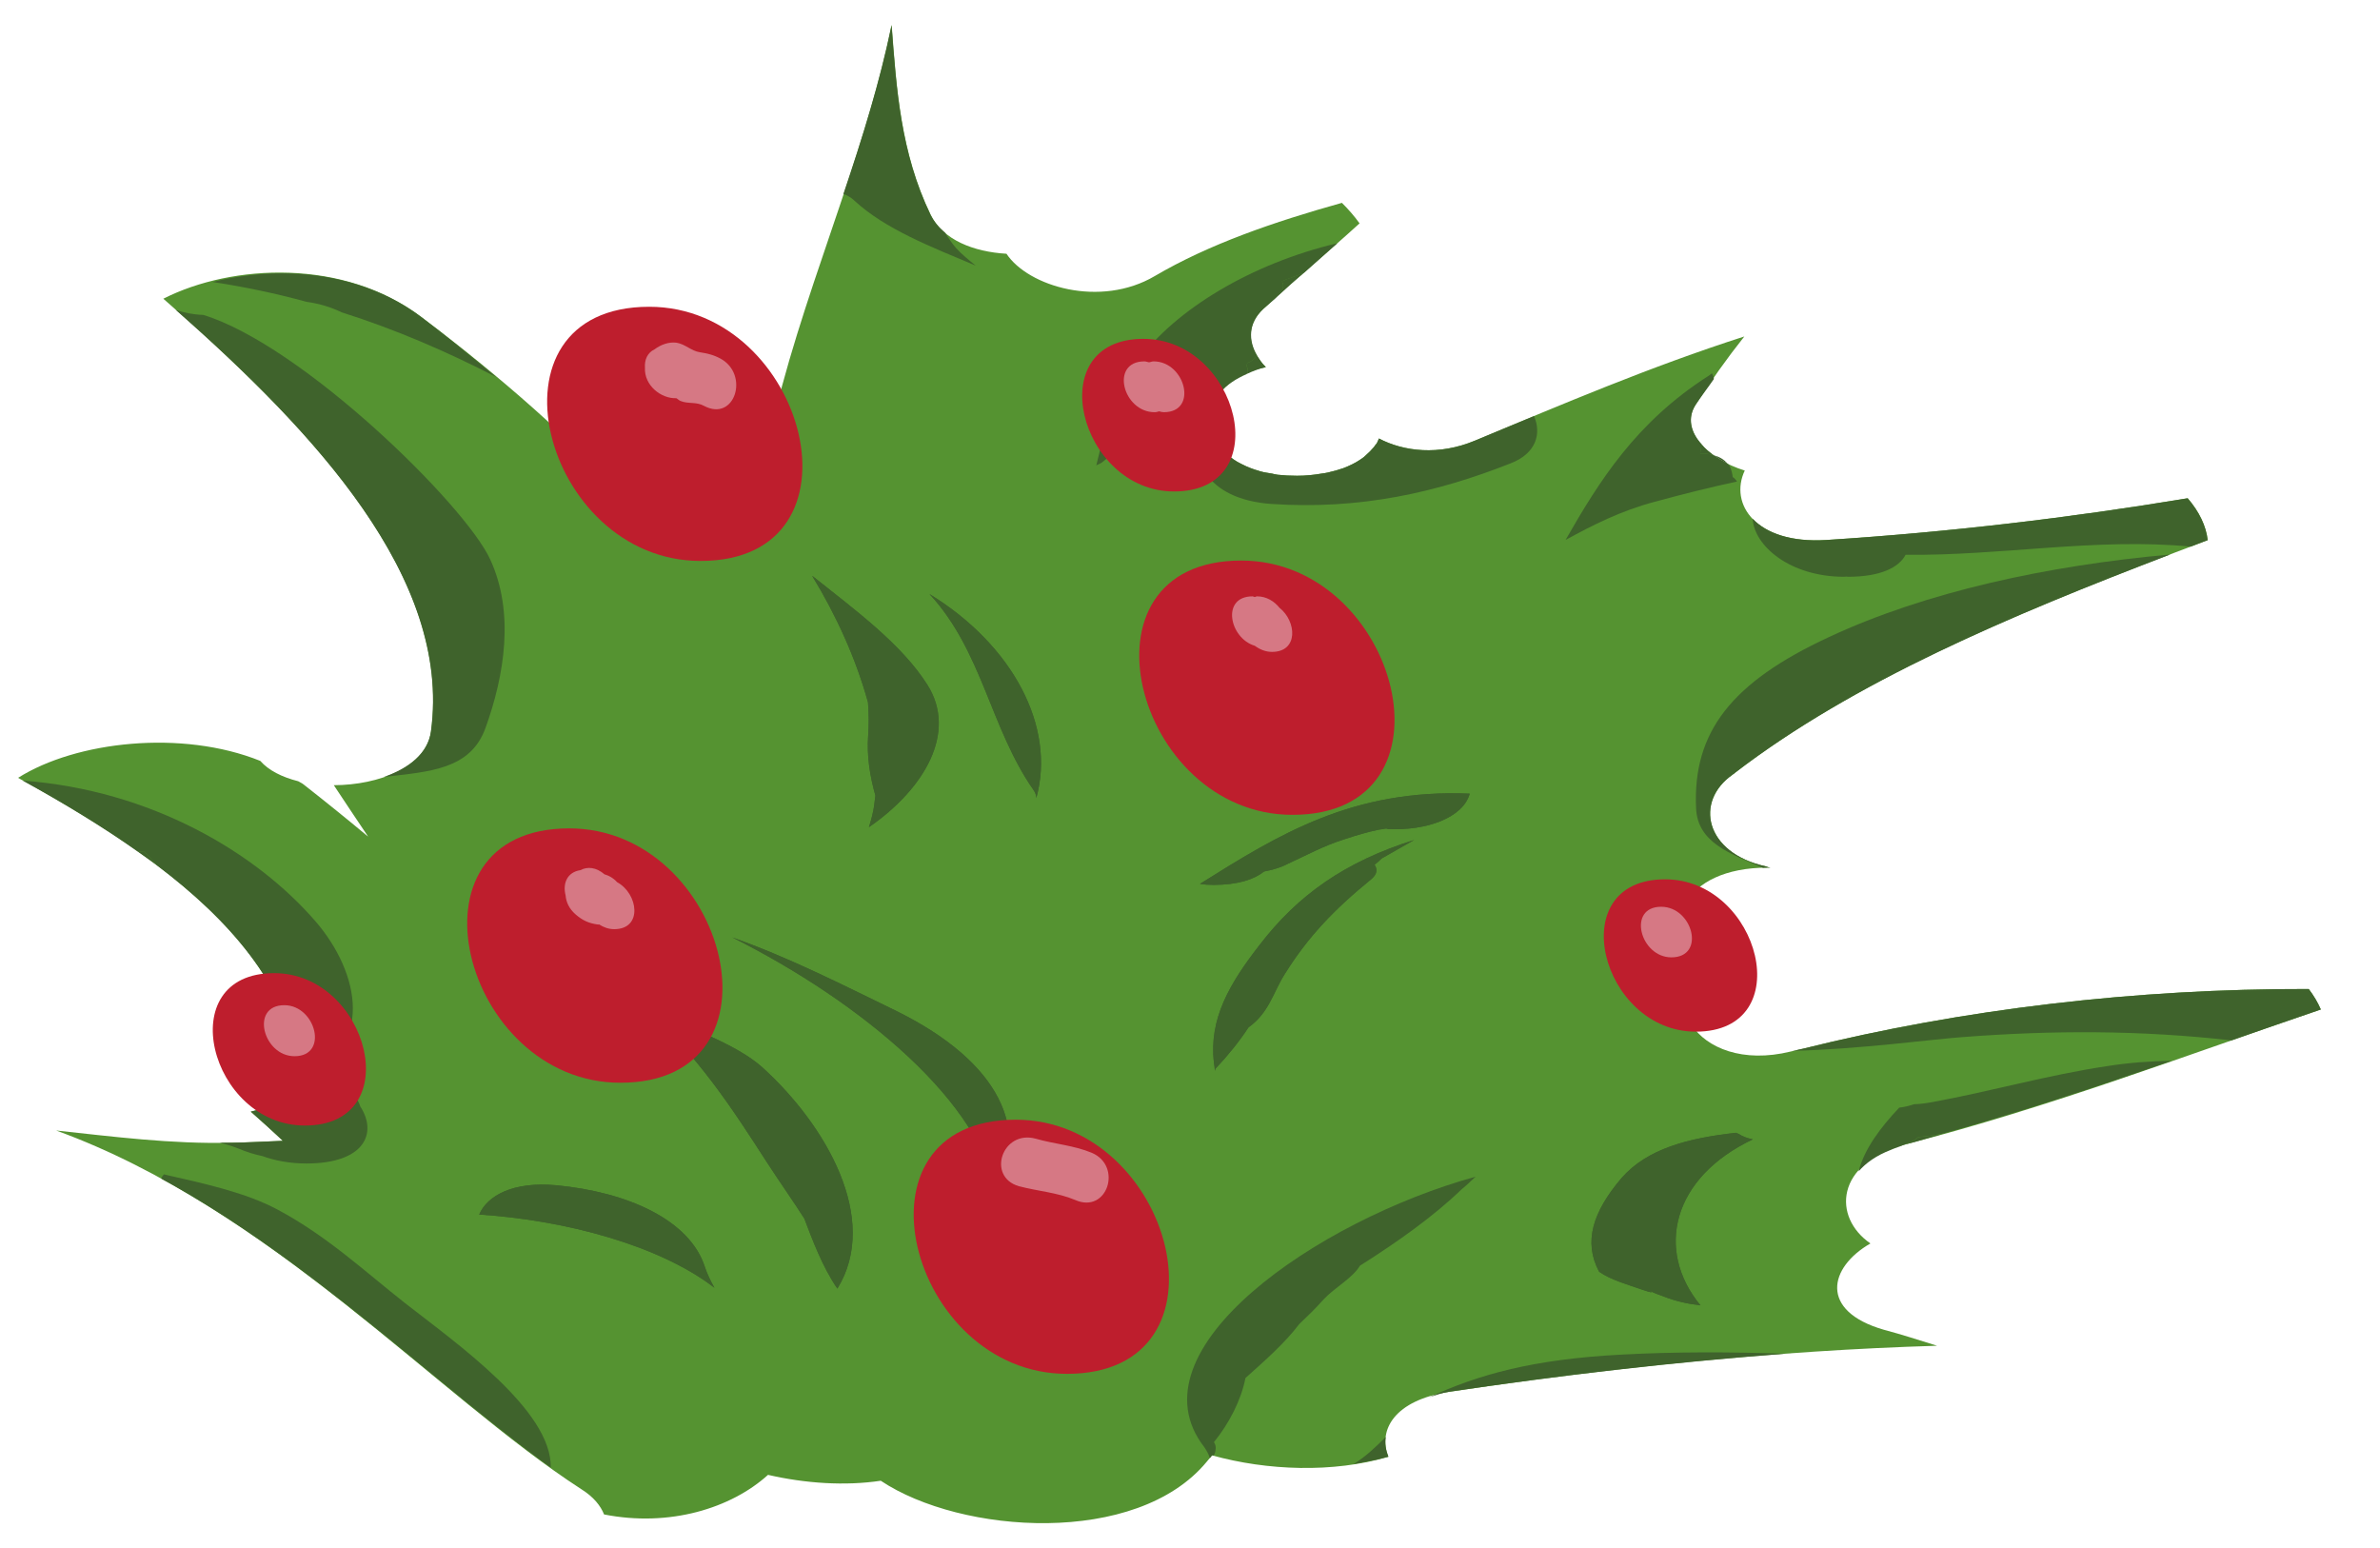 <?xml version="1.0" encoding="utf-8"?>
<!-- Generator: Adobe Illustrator 16.0.0, SVG Export Plug-In . SVG Version: 6.00 Build 0)  -->
<!DOCTYPE svg PUBLIC "-//W3C//DTD SVG 1.1//EN" "http://www.w3.org/Graphics/SVG/1.1/DTD/svg11.dtd">
<svg version="1.1" id="Layer_1" xmlns="http://www.w3.org/2000/svg" xmlns:xlink="http://www.w3.org/1999/xlink" x="0px" y="0px"
	 width="61.494px" height="40px" viewBox="0 0 61.494 40" enable-background="new 0 0 61.494 40" xml:space="preserve">
<g>
	<g>
		<path fill="#559331" d="M48.328,32.127c-0.982-0.674-0.915-2.078,0.902-2.559c3.735-0.965,7.188-2.279,10.735-3.486
			c-0.079-0.184-0.187-0.363-0.313-0.529c-4.463-0.01-8.939,0.516-13.078,1.545c-0.103,0.018-0.193,0.049-0.305,0.07
			c-1.246,0.307-2.174-0.098-2.557-0.68c-0.425-0.527-0.371-1.209,0.219-1.68c-1.048-0.828-0.476-2.391,1.741-2.391
			c0.029,0,0.045,0.002,0.074,0.002c-0.041-0.008-0.082-0.018-0.122-0.035c-1.574-0.346-1.853-1.68-0.851-2.374
			c0.003-0.007,0.004-0.01,0.019-0.01c0-0.005,0.007-0.005,0.012-0.01c0.004-0.008,0.008-0.01,0.013-0.015
			c3.319-2.552,7.746-4.331,12.227-6.02c-0.041-0.365-0.219-0.736-0.517-1.082c-3.059,0.508-6.166,0.875-9.333,1.078
			c-1.826,0.115-2.523-0.927-2.113-1.794c-0.955-0.29-1.699-1.042-1.27-1.701c0.392-0.608,0.808-1.195,1.259-1.763
			c-2.425,0.779-4.697,1.748-6.959,2.691c-0.933,0.391-1.841,0.283-2.483-0.055c-0.015,0.046-0.035,0.086-0.055,0.126
			c-0.026,0.033-0.053,0.059-0.068,0.089c-0.067,0.081-0.143,0.158-0.227,0.23c-0.023,0.018-0.036,0.037-0.063,0.053
			c-0.111,0.082-0.236,0.155-0.386,0.219c-0.037,0.016-0.079,0.031-0.119,0.049c-0.118,0.042-0.258,0.082-0.4,0.113
			c-0.052,0.009-0.097,0.022-0.16,0.027c-0.194,0.034-0.406,0.057-0.636,0.057c-0.184,0-0.346-0.009-0.501-0.026
			c-0.058-0.01-0.102-0.018-0.146-0.03c-0.106-0.018-0.2-0.029-0.302-0.058c-0.047-0.018-0.089-0.027-0.145-0.045
			c-0.08-0.03-0.16-0.055-0.23-0.09c-0.045-0.019-0.084-0.039-0.125-0.061c-0.067-0.033-0.135-0.07-0.186-0.108
			c-0.037-0.024-0.073-0.054-0.11-0.08c-0.047-0.038-0.087-0.078-0.14-0.123c-0.022-0.029-0.056-0.063-0.087-0.098
			c-0.033-0.04-0.063-0.081-0.084-0.121c-0.029-0.039-0.055-0.078-0.072-0.123c-0.02-0.03-0.032-0.067-0.045-0.104
			c-0.021-0.051-0.037-0.096-0.05-0.149c-0.008-0.02-0.008-0.039-0.009-0.059c-0.102-0.635,0.37-1.305,1.426-1.533
			c-0.455-0.451-0.559-1.047-0.067-1.504c0.803-0.745,1.668-1.462,2.487-2.209c-0.135-0.188-0.288-0.363-0.456-0.53
			c-1.758,0.491-3.434,1.068-4.833,1.89c-1.408,0.831-3.271,0.273-3.834-0.575c-0.847-0.049-1.644-0.357-1.96-1.011
			c-0.774-1.606-0.881-3.25-1.006-4.9c-0.736,3.593-2.388,7.074-3.16,10.673c-0.247,1.157-2.215,1.588-3.52,1.273
			c-0.033,0.131-0.066,0.265-0.081,0.412c-1.515-1.662-3.313-3.246-5.395-4.816C8.882,6.678,6.008,6.812,4.22,7.718
			c3.678,3.209,7.473,7.098,6.918,11.178c-0.122,0.919-1.348,1.388-2.513,1.391c0.297,0.446,0.586,0.885,0.887,1.329
			c-0.543-0.453-1.099-0.902-1.669-1.349c-0.041-0.035-0.097-0.055-0.137-0.082c-0.416-0.105-0.765-0.279-0.981-0.526
			c-2.024-0.814-4.759-0.509-6.258,0.438c3.59,1.968,6.689,4.212,7.247,7.318c0.127,0.703-0.447,1.129-1.234,1.307
			c0.279,0.246,0.559,0.5,0.831,0.754c-0.438,0.016-0.884,0.043-1.322,0.049c-1.572,0.037-3.063-0.158-4.538-0.316
			c5.539,2.01,9.843,6.855,13.564,9.264c0.325,0.203,0.502,0.43,0.593,0.656c1.695,0.334,3.285-0.162,4.236-1.023
			c0.962,0.221,1.988,0.291,2.913,0.152c2.076,1.385,6.609,1.699,8.42-0.488c0.045-0.053,0.095-0.113,0.14-0.168
			c1.423,0.396,3.126,0.459,4.556,0.037c-0.276-0.695,0.159-1.461,1.573-1.678c4.159-0.621,8.374-1.064,12.604-1.191
			c-0.454-0.141-0.907-0.289-1.378-0.414C46.996,33.872,47.254,32.743,48.328,32.127z"/>
		<g>
			<path fill="#3F632C" d="M44.627,11.971c-0.079-0.097-0.2-0.169-0.344-0.208C44.389,11.838,44.507,11.91,44.627,11.971z"/>
			<path fill="#3F632C" d="M32.229,9.377C32.22,9.4,32.216,9.43,32.208,9.453c0.036,0.06,0.037,0.133,0.008,0.208
				c0.151-0.069,0.302-0.134,0.489-0.175c-0.102-0.093-0.157-0.198-0.224-0.298C32.416,9.269,32.337,9.34,32.229,9.377z"/>
			<path fill="#3F632C" d="M44.282,11.763c-0.119-0.084-0.229-0.177-0.314-0.282c-0.021,0.083-0.022,0.158-0.042,0.234
				C44.045,11.708,44.167,11.728,44.282,11.763z"/>
			<path fill="#3F632C" d="M33.123,7.266c0.038,0.078,0.044,0.16-0.007,0.239c-0.054,0.064-0.102,0.13-0.15,0.191
				c0.238-0.223,0.474-0.436,0.727-0.648c-0.15,0.06-0.304,0.115-0.464,0.171C33.193,7.237,33.158,7.255,33.123,7.266z"/>
			<path fill="#3F632C" d="M49.564,29.383c-0.04,0.033-0.081,0.07-0.152,0.102c-0.221,0.102-0.371,0.15-0.531,0.213
				c-0.004,0.004-0.007,0.008-0.022,0.012c0.13-0.049,0.23-0.104,0.372-0.141c0.328-0.08,0.636-0.186,0.947-0.268
				c-0.188,0.029-0.38,0.059-0.57,0.074C49.596,29.375,49.576,29.377,49.564,29.383z"/>
			<path fill="#3F632C" d="M19.704,27.583c-0.712-0.641-1.998-1.055-3.078-1.549c1.381,1.191,2.308,2.631,3.182,3.986
				c0.339,0.523,0.67,0.988,0.974,1.465c0.204,0.535,0.463,1.242,0.854,1.809C22.747,31.493,21.338,29.067,19.704,27.583z"/>
			<path fill="#3F632C" d="M22.427,18.146c0.021,0.283,0.026,0.568,0.004,0.866c-0.036,0.514,0.042,1.029,0.187,1.543
				c-0.021,0.178-0.038,0.348-0.083,0.518c-0.027,0.105-0.053,0.205-0.084,0.299c1.434-0.99,2.291-2.447,1.51-3.68
				c-0.669-1.054-1.856-1.923-2.969-2.81c0.002,0.002,0,0.01,0.002,0.013C21.604,15.894,22.112,17.008,22.427,18.146z"/>
			<path fill="#3F632C" d="M36.538,21.702c-1.783,0.561-3,1.42-3.987,2.705c-0.78,1-1.317,1.916-1.186,3.045
				c0.012,0.076,0.021,0.146,0.025,0.217c0.002-0.023,0.01-0.039,0.022-0.064c0.323-0.342,0.605-0.693,0.847-1.061
				c0.53-0.379,0.63-0.887,0.929-1.365c0.59-0.951,1.265-1.668,2.25-2.469c0.15-0.131,0.154-0.254,0.078-0.367
				c0.065-0.049,0.129-0.109,0.182-0.162C35.97,22.024,36.259,21.86,36.538,21.702z"/>
			<path fill="#3F632C" d="M35.873,37.637c-0.068-0.172-0.096-0.34-0.068-0.51c-0.251,0.252-0.52,0.51-0.83,0.699
				C35.278,37.768,35.58,37.721,35.873,37.637z"/>
			<path fill="#3F632C" d="M3.572,22.012c0.153,0.109,0.315,0.221,0.466,0.334c-0.096-0.119-0.204-0.238-0.315-0.355
				C3.678,22,3.625,22.006,3.572,22.012z"/>
			<path fill="#3F632C" d="M54.446,27.545c-1.554,0.232-2.994,0.652-4.531,0.932c-0.161,0.029-0.31,0.049-0.46,0.053
				c-0.003,0-0.005,0-0.007,0.002c-0.113,0.037-0.234,0.07-0.376,0.086c-0.485,0.512-0.9,1.066-1.05,1.646
				c0.189-0.217,0.457-0.41,0.834-0.555c0.017-0.004,0.02-0.008,0.021-0.012c0.16-0.059,0.311-0.111,0.531-0.213
				c0.071-0.031,0.114-0.068,0.152-0.102c0.012-0.006,0.031-0.008,0.043-0.008c0.189-0.016,0.382-0.045,0.57-0.078
				c2.036-0.564,3.997-1.217,5.94-1.889C55.563,27.417,55.004,27.456,54.446,27.545z"/>
			<path fill="#3F632C" d="M41.898,34.999c-2.307,0.119-3.711,0.523-4.964,1.098c0.156-0.049,0.315-0.105,0.509-0.139
				c2.888-0.426,5.778-0.762,8.689-0.982C44.729,34.93,43.32,34.922,41.898,34.999z"/>
			<path fill="#3F632C" d="M47.252,16.462c-2.517,1.169-3.519,2.454-3.429,4.423c0.041,0.885,0.871,1.168,1.731,1.537
				c0.04-0.002,0.076-0.006,0.118-0.006c0.027,0,0.045,0.002,0.072,0.002l0,0c-0.041-0.008-0.081-0.016-0.121-0.035
				c-1.574-0.344-1.852-1.682-0.851-2.372c0.002-0.007,0.004-0.01,0.02-0.013c0-0.002,0.007-0.005,0.011-0.007
				c0.004-0.008,0.007-0.013,0.012-0.015c3.084-2.367,7.121-4.065,11.256-5.649C52.904,14.612,49.76,15.29,47.252,16.462z"/>
			<path fill="#3F632C" d="M31.117,37.391c0.067,0.1,0.115,0.184,0.143,0.285c0.018-0.027,0.04-0.057,0.058-0.076
				c0.012,0.004,0.027,0.006,0.035,0.008c0.034-0.039,0.053-0.1,0.053-0.145c0.018-0.07-0.002-0.143-0.04-0.203
				c0.398-0.492,0.701-1.084,0.814-1.656c0.488-0.438,1.017-0.9,1.389-1.393c0.208-0.199,0.432-0.412,0.627-0.635
				c0.288-0.311,0.744-0.545,0.943-0.875c0.974-0.615,1.907-1.279,2.626-1.973l0,0c0.131-0.105,0.245-0.217,0.36-0.326
				C34.041,31.53,29.164,34.881,31.117,37.391z"/>
			<path fill="#3F632C" d="M36.538,21.702c-1.783,0.561-3,1.42-3.987,2.705c-0.78,1-1.317,1.916-1.186,3.045
				c0.012,0.076,0.021,0.146,0.025,0.217c0.002-0.023,0.01-0.039,0.022-0.064c0.323-0.342,0.605-0.693,0.847-1.061
				c0.53-0.379,0.63-0.887,0.929-1.365c0.59-0.951,1.265-1.668,2.25-2.469c0.15-0.131,0.154-0.254,0.078-0.367
				c0.065-0.049,0.129-0.109,0.182-0.162C35.97,22.024,36.259,21.86,36.538,21.702z"/>
			<path fill="#3F632C" d="M42.756,12.964c0.695-0.189,1.407-0.369,2.125-0.523c-0.034-0.039-0.048-0.079-0.111-0.115
				c-0.01-0.092-0.034-0.184-0.071-0.264c-0.012-0.035-0.044-0.059-0.071-0.09c-0.12-0.062-0.235-0.133-0.344-0.208
				c-0.114-0.035-0.237-0.058-0.356-0.048c0.019-0.076,0.02-0.151,0.043-0.234c-0.287-0.31-0.38-0.68-0.159-1.024
				c0.151-0.229,0.315-0.438,0.471-0.665c0-0.054-0.031-0.096-0.049-0.148c-0.036,0.023-0.063,0.053-0.104,0.075
				c-1.855,1.191-2.804,2.698-3.679,4.23C41.147,13.571,41.863,13.202,42.756,12.964z"/>
			<path fill="#3F632C" d="M29.404,9.322c-0.603,0.828-0.856,1.771-1.082,2.718c0.002-0.012,0.008-0.015,0.01-0.02
				c0.065-0.029,0.123-0.053,0.169-0.094c0.359-0.304,0.788-0.64,1.106-0.999c0.044-0.042,0.085-0.092,0.135-0.134
				c0.741-0.283,1.673-0.659,1.68-0.657c0.04,0.002,0.079,0,0.116-0.001c0.154-0.189,0.386-0.344,0.679-0.473
				c0.03-0.075,0.027-0.146-0.008-0.208c0.008-0.022,0.013-0.053,0.021-0.075c0.108-0.038,0.188-0.109,0.253-0.19
				c-0.235-0.396-0.23-0.843,0.156-1.205c0.107-0.096,0.22-0.191,0.327-0.286c0.049-0.061,0.098-0.127,0.151-0.191
				c0.052-0.079,0.045-0.162,0.008-0.239c0.036-0.011,0.068-0.029,0.104-0.046c0.16-0.056,0.313-0.111,0.464-0.171
				c0.294-0.259,0.569-0.51,0.861-0.767C32.338,6.808,30.368,7.995,29.404,9.322z"/>
			<path fill="#3F632C" d="M11.134,18.896c-0.075,0.569-0.572,0.955-1.213,1.177c1.185-0.137,2.234-0.19,2.623-1.264
				c0.492-1.363,0.756-2.988,0.119-4.361c-0.648-1.404-4.845-5.522-7.408-6.311c-0.271-0.01-0.513-0.059-0.715-0.133
				C8.108,11.158,11.671,14.935,11.134,18.896z"/>
			<path fill="#3F632C" d="M7.688,27.885c2.067-0.756,1.586-2.779,0.473-4.07c-1.538-1.785-4.254-3.401-7.571-3.646
				c1.059,0.585,2.07,1.197,2.982,1.843C3.625,22.006,3.678,22,3.723,21.991c0.111,0.117,0.219,0.236,0.315,0.355
				c1.909,1.438,3.315,3.082,3.676,5.068C7.746,27.59,7.731,27.745,7.688,27.885z"/>
			<path fill="#3F632C" d="M19.704,27.583c-0.712-0.641-1.998-1.055-3.078-1.549c1.381,1.191,2.308,2.631,3.182,3.986
				c0.339,0.523,0.67,0.988,0.974,1.465c0.204,0.535,0.463,1.242,0.854,1.809C22.747,31.493,21.338,29.067,19.704,27.583z"/>
			<path fill="#3F632C" d="M22.427,18.146c0.021,0.283,0.026,0.568,0.004,0.866c-0.036,0.514,0.042,1.029,0.187,1.543
				c-0.021,0.178-0.038,0.348-0.083,0.518c-0.027,0.105-0.053,0.205-0.084,0.299c1.434-0.99,2.291-2.447,1.51-3.68
				c-0.669-1.054-1.856-1.923-2.969-2.81c0.002,0.002,0,0.01,0.002,0.013C21.604,15.894,22.112,17.008,22.427,18.146z"/>
			<path fill="#3F632C" d="M10.467,33.67c-1.042-0.82-2.016-1.734-3.292-2.416c-0.826-0.443-1.896-0.674-2.942-0.912
				c-0.021,0.037-0.06,0.061-0.062,0.113c3.911,2.139,7.164,5.389,10.059,7.461C14.264,36.442,11.773,34.69,10.467,33.67z"/>
		</g>
		<g>
			<path fill="#3F632C" d="M25.718,30.877c0.924-1.689,0.111-3.428-2.536-4.746c-1.504-0.732-2.81-1.396-4.263-1.912
				C22.278,25.901,25.423,28.54,25.718,30.877z"/>
			<path fill="#3F632C" d="M18.459,33.272c-0.096-0.172-0.188-0.355-0.248-0.543c-0.391-1.205-1.98-1.928-3.832-2.105
				c-1.128-0.105-1.79,0.27-1.998,0.756C14.605,31.524,17.041,32.176,18.459,33.272z"/>
			<path fill="#3F632C" d="M44.916,29.293c-0.011-0.008-0.039-0.008-0.062-0.025c-1.229,0.137-2.291,0.406-2.96,1.172
				c-0.731,0.861-0.993,1.641-0.576,2.418c0.302,0.213,0.764,0.34,1.136,0.471c0.226,0.076,0.271,0.082,0.151,0.012
				c0.123,0.063,0.261,0.117,0.395,0.162c0.292,0.113,0.607,0.186,0.936,0.223c-1.177-1.432-0.729-3.301,1.354-4.289
				C45.139,29.409,45.021,29.36,44.916,29.293z"/>
			<path fill="#3F632C" d="M31.005,22.836c0.115,0.02,0.228,0.027,0.348,0.027c0.634,0,1.055-0.143,1.308-0.346
				c0.208-0.039,0.429-0.1,0.627-0.205c0.455-0.209,0.922-0.463,1.427-0.621c0.336-0.111,0.603-0.191,0.914-0.256
				c0.019-0.002,0.096-0.01,0.186-0.029c0.022,0,0.032,0.014,0.044,0.014c1.002,0.049,1.944-0.293,2.116-0.914
				C34.95,20.377,33.042,21.559,31.005,22.836z"/>
			<path fill="#3F632C" d="M26.704,20.412c0.051,0.072,0.068,0.135,0.072,0.206c0.51-1.841-0.607-3.95-2.76-5.27
				C25.384,16.825,25.583,18.807,26.704,20.412z"/>
			<path fill="#3F632C" d="M7.92,7.798c0.351,0.05,0.643,0.144,0.904,0.27c1.406,0.446,2.74,1.024,3.989,1.67
				c-0.62-0.516-1.251-1.036-1.931-1.548C9.296,6.997,7.193,6.852,5.493,7.286C6.327,7.412,7.137,7.584,7.92,7.798z"/>
			<path fill="#3F632C" d="M22.076,5.184c0.799,0.738,1.978,1.193,3.134,1.679c-0.179-0.146-0.365-0.295-0.508-0.455
				c-0.116-0.132-0.198-0.263-0.286-0.397c-0.153-0.13-0.284-0.28-0.375-0.463c-0.774-1.605-0.881-3.25-1.006-4.898
				c-0.302,1.469-0.755,2.915-1.243,4.361C21.9,5.05,21.997,5.107,22.076,5.184z"/>
			<path fill="#3F632C" d="M32.853,13.021c2.286,0.153,4.269-0.295,6.174-1.048c0.674-0.258,0.803-0.778,0.609-1.222
				c-0.505,0.21-1.024,0.422-1.525,0.633c-0.935,0.391-1.841,0.283-2.483-0.055c-0.016,0.046-0.036,0.086-0.056,0.126
				c-0.026,0.033-0.053,0.059-0.067,0.089c-0.068,0.081-0.144,0.158-0.227,0.23c-0.023,0.018-0.036,0.037-0.063,0.053
				c-0.111,0.082-0.237,0.155-0.385,0.219c-0.038,0.016-0.079,0.031-0.119,0.049c-0.119,0.042-0.258,0.082-0.4,0.113
				c-0.053,0.009-0.098,0.022-0.16,0.027c-0.195,0.034-0.407,0.057-0.638,0.057c-0.183,0-0.346-0.009-0.501-0.026
				c-0.058-0.01-0.101-0.018-0.146-0.03c-0.104-0.018-0.2-0.029-0.3-0.058c-0.047-0.018-0.091-0.027-0.146-0.045
				c-0.08-0.03-0.159-0.055-0.23-0.09c-0.044-0.019-0.083-0.039-0.125-0.061c-0.068-0.033-0.135-0.07-0.186-0.108
				c-0.038-0.024-0.073-0.054-0.109-0.08c-0.048-0.038-0.089-0.078-0.14-0.123c-0.023-0.029-0.057-0.063-0.087-0.098
				c-0.035-0.04-0.065-0.081-0.085-0.121c-0.029-0.039-0.055-0.078-0.072-0.123c-0.021-0.03-0.031-0.067-0.046-0.104
				c-0.02-0.051-0.037-0.096-0.049-0.149v-0.001C30.632,11.761,31.145,12.906,32.853,13.021z"/>
			<path fill="#3F632C" d="M47.647,14.902c0.024,0,0.035-0.002,0.059-0.005c0.012,0.002,0.034,0.005,0.047,0.005
				c0.83,0,1.31-0.237,1.484-0.568c2.452,0.029,4.936-0.446,7.365-0.211c0.146-0.055,0.291-0.112,0.438-0.167
				c-0.041-0.365-0.219-0.736-0.517-1.082c-3.059,0.508-6.166,0.875-9.333,1.078c-0.923,0.059-1.56-0.184-1.905-0.55
				C45.32,14.096,46.243,14.902,47.647,14.902z"/>
			<path fill="#3F632C" d="M50.663,26.799c2.391-0.186,4.657-0.182,6.992,0.082c0.766-0.268,1.544-0.537,2.311-0.799
				c-0.079-0.184-0.187-0.363-0.313-0.529c-4.463-0.01-8.939,0.516-13.078,1.545c-0.08,0.016-0.173,0.041-0.257,0.053
				C48.028,27.11,49.949,26.85,50.663,26.799z"/>
			<path fill="#3F632C" d="M44.916,29.293c-0.011-0.008-0.039-0.008-0.062-0.025c-1.229,0.137-2.291,0.406-2.96,1.172
				c-0.731,0.861-0.993,1.641-0.576,2.418c0.302,0.213,0.764,0.34,1.136,0.471c0.226,0.076,0.271,0.082,0.151,0.012
				c0.123,0.063,0.261,0.117,0.395,0.162c0.292,0.113,0.607,0.186,0.936,0.223c-1.177-1.432-0.729-3.301,1.354-4.289
				C45.139,29.409,45.021,29.36,44.916,29.293z"/>
			<path fill="#3F632C" d="M25.718,30.877c0.924-1.689,0.111-3.428-2.536-4.746c-1.504-0.732-2.81-1.396-4.263-1.912
				C22.278,25.901,25.423,28.54,25.718,30.877z"/>
			<path fill="#3F632C" d="M26.704,20.412c0.051,0.072,0.068,0.135,0.072,0.206c0.51-1.841-0.607-3.95-2.76-5.27
				C25.384,16.825,25.583,18.807,26.704,20.412z"/>
			<path fill="#3F632C" d="M31.005,22.836c0.115,0.02,0.228,0.027,0.348,0.027c0.634,0,1.055-0.143,1.308-0.346
				c0.208-0.039,0.429-0.1,0.627-0.205c0.455-0.209,0.922-0.463,1.427-0.621c0.336-0.111,0.603-0.191,0.914-0.256
				c0.019-0.002,0.096-0.01,0.186-0.029c0.022,0,0.032,0.014,0.044,0.014c1.002,0.049,1.944-0.293,2.116-0.914
				C34.95,20.377,33.042,21.559,31.005,22.836z"/>
			<path fill="#3F632C" d="M6.78,29.87c0.325,0.117,0.705,0.191,1.136,0.191c1.515,0,1.839-0.791,1.393-1.473
				c-0.104-0.322-0.409-0.643-0.862-0.84c-0.232-0.105-0.479-0.195-0.738-0.275c0.092,0.654-0.466,1.074-1.229,1.248
				c0.279,0.246,0.56,0.5,0.83,0.754c-0.438,0.016-0.883,0.043-1.322,0.049c-0.107,0.002-0.208-0.004-0.309,0
				c0.18,0.043,0.367,0.105,0.504,0.16C6.369,29.762,6.572,29.827,6.78,29.87z"/>
			<path fill="#3F632C" d="M18.459,33.272c-0.096-0.172-0.188-0.355-0.248-0.543c-0.391-1.205-1.98-1.928-3.832-2.105
				c-1.128-0.105-1.79,0.27-1.998,0.756C14.605,31.524,17.041,32.176,18.459,33.272z"/>
		</g>
	</g>
	<path fill="#BE1E2D" d="M32.071,14.483c-4.45,0-2.76,6.57,1.322,6.57C37.851,21.053,36.151,14.483,32.071,14.483z"/>
	<path fill="#BE1E2D" d="M14.707,21.403c-4.451,0-2.758,6.572,1.322,6.572C20.484,27.975,18.788,21.403,14.707,21.403z"/>
	<path fill="#BE1E2D" d="M26.245,28.93c-4.455,0-2.757,6.566,1.322,6.566C32.021,35.497,30.324,28.93,26.245,28.93z"/>
	<path fill="#BE1E2D" d="M16.774,7.926c-4.455,0-2.758,6.567,1.325,6.567C22.546,14.496,20.855,7.926,16.774,7.926z"/>
	<path fill="#BE1E2D" d="M7.081,25.143c-2.674,0-1.656,3.938,0.796,3.938C10.545,29.081,9.526,25.143,7.081,25.143z"/>
	<path fill="#BE1E2D" d="M29.542,8.755c-2.67,0-1.653,3.943,0.791,3.943C33.011,12.699,31.991,8.755,29.542,8.755z"/>
	<path fill="#BE1E2D" d="M43.022,22.719c-2.674,0-1.656,3.936,0.794,3.936C46.493,26.655,45.476,22.719,43.022,22.719z"/>
	<path fill="#D67884" d="M18.616,9.265c-0.185-0.099-0.329-0.131-0.537-0.165c-0.208-0.028-0.38-0.213-0.603-0.246
		c-0.195-0.025-0.401,0.05-0.563,0.171c-0.188,0.089-0.262,0.274-0.249,0.471c-0.024,0.464,0.419,0.808,0.811,0.792
		c0.037,0.02,0.064,0.054,0.109,0.072c0.202,0.082,0.404,0.015,0.606,0.126C18.988,10.912,19.37,9.676,18.616,9.265z"/>
	<path fill="#D67884" d="M29.807,9.337c-0.047,0-0.079,0.02-0.119,0.024c-0.04-0.005-0.078-0.024-0.118-0.024
		c-0.899,0-0.559,1.313,0.262,1.313c0.047,0,0.079-0.013,0.119-0.022c0.04,0.011,0.078,0.022,0.12,0.022
		C30.965,10.65,30.626,9.337,29.807,9.337z"/>
	<path fill="#D67884" d="M33.059,15.703c-0.133-0.167-0.336-0.295-0.577-0.295c-0.028,0-0.038,0.015-0.064,0.018
		c-0.015-0.002-0.037-0.018-0.055-0.018c-0.819,0-0.599,1.082,0.058,1.277c0.13,0.095,0.279,0.158,0.445,0.158
		C33.553,16.843,33.504,16.054,33.059,15.703z"/>
	<path fill="#D67884" d="M42.92,23.428c-0.884,0-0.544,1.307,0.265,1.307C44.081,24.735,43.741,23.428,42.92,23.428z"/>
	<path fill="#D67884" d="M28.212,29.786c-0.475-0.197-0.966-0.225-1.457-0.367c-0.861-0.23-1.268,0.986-0.429,1.229
		c0.486,0.129,0.996,0.162,1.457,0.357C28.612,31.368,29.009,30.129,28.212,29.786z"/>
	<path fill="#D67884" d="M15.945,22.793c-0.1-0.109-0.23-0.193-0.414-0.221c0.034,0.006,0.06,0.021,0.094,0.023
		c-0.222-0.193-0.449-0.209-0.628-0.113c-0.35,0.053-0.461,0.352-0.383,0.652c0.014,0.174,0.089,0.344,0.259,0.492
		c0.182,0.158,0.341,0.229,0.581,0.262c0.007,0,0.017-0.004,0.025-0.004c0.112,0.072,0.241,0.123,0.39,0.123
		C16.614,24.008,16.491,23.088,15.945,22.793z"/>
	<path fill="#D67884" d="M7.346,25.971c-0.891,0-0.55,1.318,0.263,1.318C8.502,27.292,8.161,25.971,7.346,25.971z"/>
</g>
</svg>
